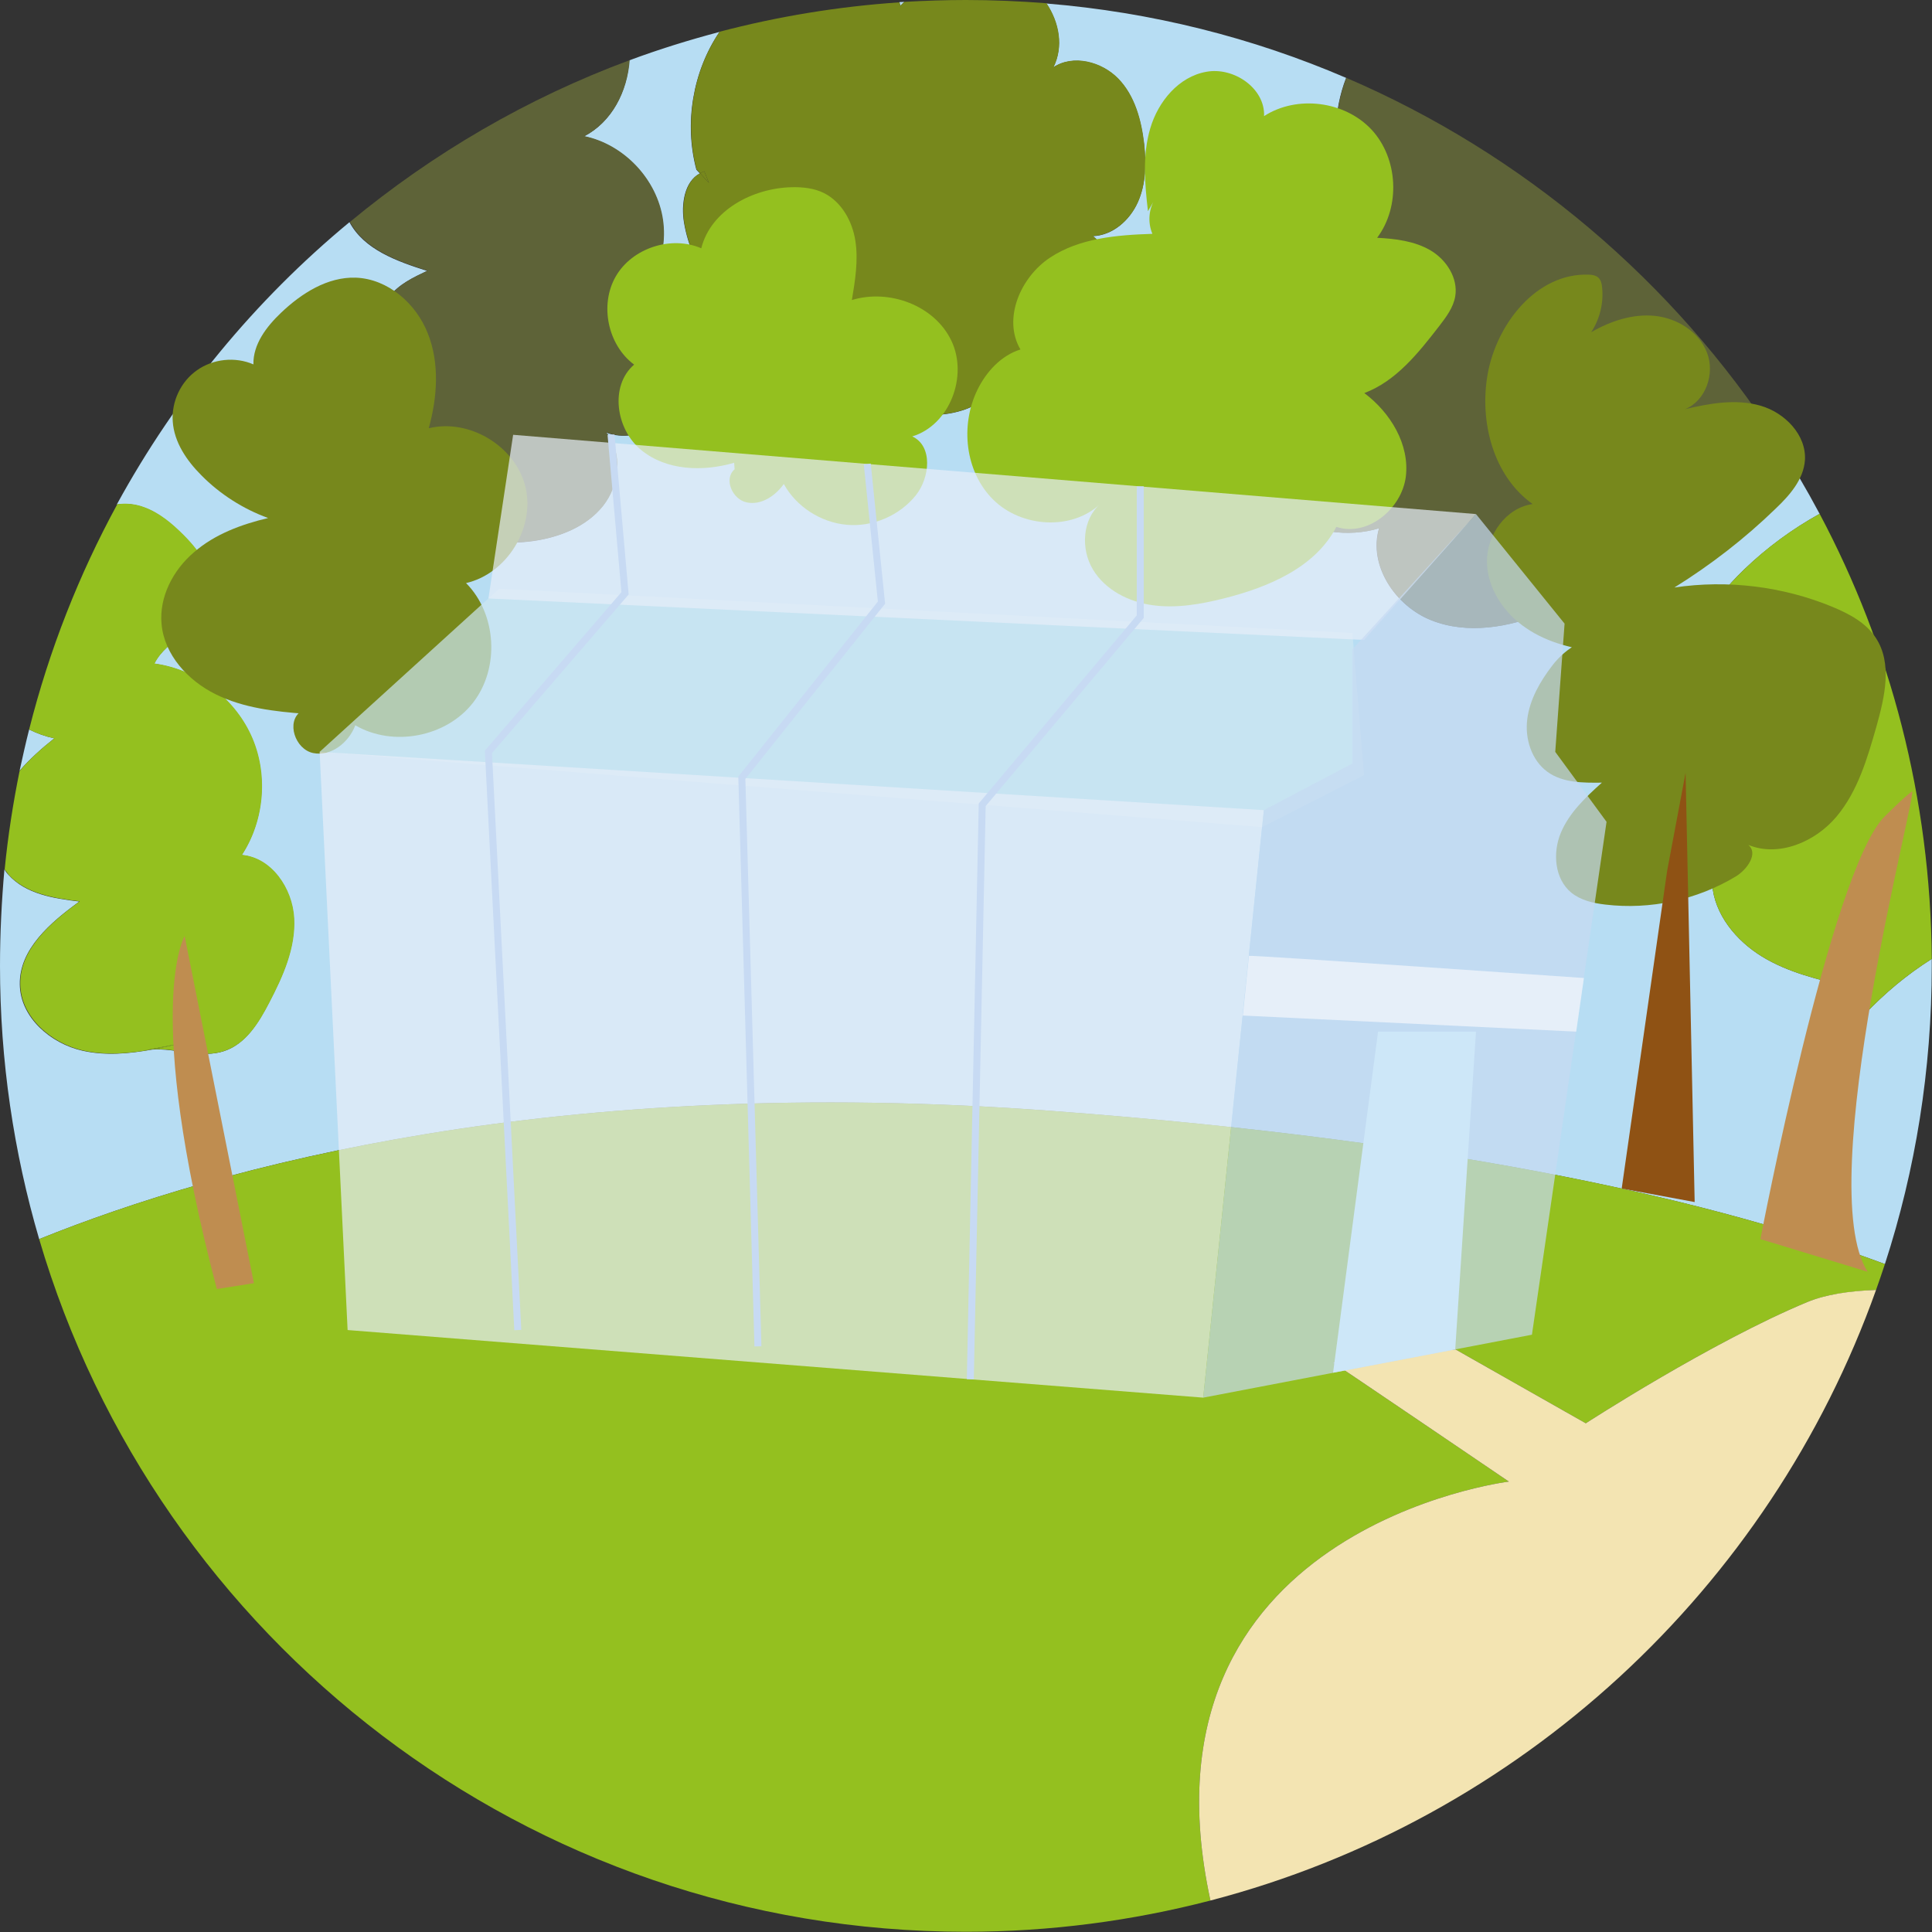 <?xml version="1.0" encoding="utf-8"?>
<!-- Generator: Adobe Illustrator 19.2.1, SVG Export Plug-In . SVG Version: 6.00 Build 0)  -->
<!DOCTYPE svg PUBLIC "-//W3C//DTD SVG 1.1//EN" "http://www.w3.org/Graphics/SVG/1.1/DTD/svg11.dtd">
<svg version="1.1" id="Livello_1" xmlns="http://www.w3.org/2000/svg" xmlns:xlink="http://www.w3.org/1999/xlink" x="0px" y="0px"
	 viewBox="0 0 828.7 828.7" style="enable-background:new 0 0 828.7 828.7;" xml:space="preserve">
<rect x="0" y="0" width="828.7" height="828.7" fill="#333333" stroke="none"/>
<style type="text/css">
	.st0{fill:#B7DDF3;}
	.st1{fill:#5E6338;}
	.st2{fill:#77881C;}
	.st3{fill:#94C01F;}
	.st4{fill:#F3E4B2;}
	.st5{opacity:0.7;fill:#CEE7F2;enable-background:new    ;}
	.st6{opacity:0.7;fill:#E7EFFA;enable-background:new    ;}
	.st7{opacity:0.7;fill:#C7DAF3;enable-background:new    ;}
	.st8{fill:#CDE7F8;}
	.st9{fill:none;stroke:#C7DAF3;stroke-width:3;stroke-miterlimit:10;}
	.st10{fill:#BF8D50;}
	.st11{opacity:0.6;fill:#FDFBFE;enable-background:new    ;}
	.st12{fill:#8F5214;}
</style>
<g>
	<path class="st0" d="M451.1,476.5c178,13.3,286.8,39.5,357.4,65.7c13.1-40.3,20.1-83.3,20.1-127.9c0-1,0-2,0-3
		c-10.6,6.7-20.3,14.8-28.9,23.9c-1.8-6.5-8.9-10.9-15.5-10.1l-2.5,0.6c0.8-0.3,1.6-0.5,2.5-0.6l8.5-1.9c-12.8-3-25.8-6.1-36.9-12.9
		s-20.5-18.1-21.4-31.2c-1-14.2,7.9-27.6,19.6-35.7c11.6-8.2,25.6-12.1,39.3-15.9c-10.4-5.1-22.2-6.5-33.4-9.4
		c-11.2-2.9-22.7-8.1-28.7-18c-5.4-9-5.2-20.7-1.4-30.5s10.8-18.1,18.4-25.4c9.7-9.3,20.6-17.3,32.3-23.8
		c-5.7-10.7-11.8-21.1-18.4-31.2c-3.2,4.7-7.1,8.9-11.6,12.4c-12.5,9.8-29.6,13.8-44.9,9.5c3.6,5.3,3.3,12.5,0.7,18.3
		c-2.7,5.8-7.4,10.4-12.3,14.5c-9.5,7.8-20.1,14.2-31.4,18.9c-15.4,6.3-33.1,9.4-48.6,3.3c-15.5-6.1-27.2-23.6-22.5-39.5
		c-27,8.1-58.8-9.9-65.7-37.2c-1.6-6.3-2-12.9-0.4-19.2c2.1-8.1,7.4-15,13.4-20.8c11.3-11.1,25.4-19.4,40.6-23.9
		c-10.5-7.9-15.7-22.2-12.7-35c1.2-5.2,5-10.7,9.7-12.2c-4.9-14.5-4.5-30.7,1-44.9c-40-17.2-83.3-28.2-128.6-31.9
		c5.5,8.2,7.4,18.5,3,27.4c8.5-5.6,20.7-2.4,27.8,4.9s9.9,17.8,11.1,28c0.9,8.4,0.8,17.2-2.7,25s-10.8,14.2-19.3,14.5
		c12.7,10.2,11.6,31.3,1,43.7c-10.6,12.4-27.7,17.1-43.9,17.9c0,9.1-11.1,13.5-20.1,14.7c-10.1,1.3-20.2,1.8-30.4,1.3
		c-11.4-0.5-23.1-2.4-32.7-8.6c-9.6-6.2-16.5-17.6-14.5-28.8c-18-8.6-31.4-26.3-34.7-46c-1.3-7.8,0.1-17.6,6.8-21.1l-1.5-1.6
		c-5.3-19.9-1.6-42.1,9.9-59.1c-13.2,3.5-26.1,7.5-38.7,12.2c-0.9,13.5-7.5,26.4-19.4,32.6c17.1,3.6,31.2,18.6,33.7,35.9
		s-6.6,35.7-22,44.1c15-4,31.9,9.7,31.1,25.2s-19,27.4-33.5,21.8c7.3,8.7,5.8,22.7-1.3,31.6c-7.1,8.9-18.6,13.4-29.9,15
		c-11.3,1.6-23.6,0.3-33-6.2c-9.4-6.5-15-19.2-11-29.9c-12.3,4.4-27.3-1.2-33.7-12.6c-6.4-11.4-3.5-27.1,6.6-35.4
		c2.3-1.9,5.5-3.3,8.5-3.4c-3.9-4.8-2.7-12.6,1.1-17.5c4-5.2,10.2-8.1,16.1-10.9c-12.9-4.1-27-9.1-33.3-20.9
		c-40.5,33.5-74.4,74.6-99.8,121.1c3.9-0.6,8-0.1,11.7,1.3c6.5,2.4,11.9,7,16.8,11.9c7.8,7.8,15.2,18.6,11.6,29
		c-3.9,11.3-18.8,15.4-24.1,26.1c17.8,2.4,33.9,14.4,41.4,30.7c7.5,16.3,5.9,36.4-3.9,51.4c12.7,1.1,21.7,14.3,22.4,27.1
		c0.7,12.8-4.8,25-10.7,36.3c-4.4,8.5-9.9,17.5-19,20.6c-9.9,3.4-20.7-1.3-31-0.6c-10,1.8-20.1,2.7-29.9,0.5
		c-13.7-3.1-26.7-14.3-26.9-28.4c-0.3-15.2,13.2-26.6,25.5-35.6c-11-1.3-22.9-3.2-30.3-11.4c-0.7-0.7-1.3-1.5-1.8-2.4
		C0.7,386.5,0,400.3,0,414.3c0,40.7,5.9,80,16.8,117.2C94.1,500.3,238.6,460.6,451.1,476.5z"/>
	<path class="st0" d="M23.3,316.7c-3.8-0.8-7.4-2.1-10.8-3.8c-1.5,5.9-2.8,11.8-4.1,17.7C12.8,325.5,18,320.9,23.3,316.7z"/>
	<path class="st0" d="M387.9,0.8c-0.7,0-1.4,0.1-2.1,0.1c0.1,0.5,0.2,1,0.4,1.5C386.8,1.9,387.3,1.4,387.9,0.8z"/>
	<path class="st1" d="M581.7,78.4c-1.8-0.7-3.6-0.6-5.2-0.1c0.2,0.7,0.5,1.4,0.7,2.1L581.7,78.4z"/>
	<path class="st1" d="M576.5,78.3c1.7-0.5,3.4-0.6,5.2,0.1l-4.5,2C576.9,79.7,576.7,79,576.5,78.3c-4.7,1.5-8.5,6.9-9.7,12.2
		c-3,12.8,2.2,27.1,12.7,35c-15.2,4.5-29.3,12.8-40.6,23.9c-6,5.8-11.3,12.7-13.4,20.8c-1.6,6.3-1.2,12.9,0.4,19.2
		c6.9,27.3,38.7,45.3,65.7,37.2c-4.7,15.9,7,33.4,22.5,39.5c15.5,6.1,33.2,3,48.6-3.3c11.3-4.7,21.9-11.1,31.4-18.9
		c4.9-4.1,9.6-8.7,12.3-14.5c2.6-5.8,2.9-13-0.7-18.3c15.3,4.3,32.4,0.3,44.9-9.5c4.5-3.5,8.3-7.7,11.6-12.4
		C717.7,120.6,653.4,66,577.5,33.4C572,47.7,571.6,63.9,576.5,78.3z"/>
	<path class="st2" d="M302.1,73.5c-0.7,0.2-1.3,0.5-1.8,0.8l3.8,4.2C303.4,76.8,302.8,75.2,302.1,73.5z"/>
	<path class="st2" d="M298.8,72.7l1.5,1.6c0.6-0.3,1.2-0.6,1.8-0.8c0.7,1.7,1.3,3.3,2,5l-3.8-4.2c-6.6,3.5-8,13.3-6.8,21.1
		c3.3,19.7,16.7,37.4,34.7,46c-2,11.2,4.9,22.6,14.5,28.8c9.6,6.2,21.3,8.1,32.7,8.6c10.2,0.5,20.3,0,30.4-1.3
		c9-1.2,20.1-5.6,20.1-14.7c16.2-0.8,33.3-5.5,43.9-17.9c10.6-12.4,11.7-33.5-1-43.7c8.5-0.3,15.8-6.7,19.3-14.5s3.6-16.6,2.7-25
		c-1.2-10.2-4-20.7-11.1-28s-19.3-10.5-27.8-4.9c4.4-8.8,2.5-19.2-3-27.4C437.5,0.5,425.9,0,414.3,0c-8.9,0-17.6,0.3-26.4,0.8
		c-0.6,0.5-1.2,1.1-1.7,1.7c-0.1-0.5-0.2-1-0.4-1.5c-26.5,1.8-52.3,6.1-77.1,12.6C297.2,30.6,293.5,52.8,298.8,72.7z"/>
	<path class="st1" d="M172,147c-1.4-1.9-3.5-2.6-5.8-2.5c0.1,0.2,0.3,0.4,0.4,0.5L172,147z"/>
	<path class="st1" d="M183.4,116.1c-5.9,2.8-12.1,5.7-16.1,10.9c-3.9,4.9-5,12.6-1.1,17.5c2.3-0.1,4.4,0.6,5.8,2.5l-5.4-2
		c-0.2-0.2-0.3-0.3-0.4-0.5c-2.9,0.1-6.2,1.5-8.5,3.4c-10.1,8.3-13,24-6.6,35.4c6.4,11.4,21.4,17,33.7,12.6
		c-4,10.7,1.6,23.4,11,29.9c9.4,6.5,21.7,7.8,33,6.2c11.3-1.6,22.8-6.1,29.9-15c7.1-8.9,8.6-22.9,1.3-31.6
		c14.5,5.6,32.7-6.3,33.5-21.8s-16.1-29.2-31.1-25.2c15.4-8.4,24.5-26.8,22-44.1S267.8,62,250.7,58.4c11.8-6.2,18.4-19.1,19.4-32.6
		c-44,16.3-84.5,40-120,69.4C156.4,107,170.5,112,183.4,116.1z"/>
	<path class="st3" d="M414.3,828.6c36.2,0,71.4-4.7,104.9-13.4c-34.7-159.7,128-179.7,128-179.7s-74.8-50.8-75.4-51l52.5-5.7
		l55.9,31.7c0,0,54-35,95-52c7.7-3.2,17.9-4.7,29.5-5.2c1.3-3.7,2.6-7.4,3.8-11.1c-70.6-26.2-179.4-52.5-357.4-65.7
		c-212.5-15.9-357,23.8-434.3,55C67.3,703.2,226.2,828.6,414.3,828.6z"/>
	<path class="st3" d="M784.2,425.1c-0.8,0.1-1.7,0.3-2.5,0.6L784.2,425.1z"/>
	<path class="st3" d="M729.8,269.6c-3.8,9.8-4,21.5,1.4,30.5c6,9.9,17.5,15.1,28.7,18c11.2,2.9,23,4.3,33.4,9.4
		c-13.7,3.8-27.7,7.7-39.3,15.9c-11.7,8.1-20.6,21.5-19.6,35.7c0.9,13.1,10.3,24.4,21.4,31.2s24.1,9.9,36.9,12.9l-8.5,1.9
		c6.6-0.8,13.7,3.6,15.5,10.1c8.6-9.1,18.3-17.2,28.9-23.9c-0.5-68.9-17.8-133.9-48.1-190.9c-11.8,6.5-22.7,14.5-32.3,23.8
		C740.6,251.5,733.6,259.8,729.8,269.6z"/>
	<path class="st4" d="M680.2,610.5l-55.9-31.7l-52.5,5.7c0.6,0.2,75.4,51,75.4,51s-162.7,20-128,179.7
		C652.1,780.5,759,681.5,804.7,553.3c-11.6,0.4-21.8,2-29.5,5.2C734.2,575.5,680.2,610.5,680.2,610.5z"/>
	<path class="st3" d="M34.2,386.6c-12.3,9-25.8,20.4-25.5,35.6c0.2,14.1,13.2,25.3,26.9,28.4c9.8,2.2,19.9,1.3,29.9-0.5
		c-1.1,0.1-2.2,0.2-3.3,0.4l15.1-2.9c-3.9,0.9-7.9,1.8-11.8,2.5c10.3-0.7,21.2,4.1,31,0.6c9.1-3.1,14.6-12.1,19-20.6
		c5.9-11.3,11.4-23.5,10.7-36.3c-0.7-12.8-9.7-26-22.4-27.1c9.8-15,11.4-35.1,3.9-51.4c-7.5-16.3-23.6-28.3-41.4-30.7
		c5.3-10.7,20.2-14.8,24.1-26.1c3.6-10.4-3.8-21.2-11.6-29c-4.9-4.9-10.3-9.5-16.8-11.9c-3.7-1.4-7.8-1.9-11.7-1.3
		c-16.4,30.1-29.2,62.5-37.8,96.6c3.4,1.7,7,3,10.8,3.8c-5.3,4.2-10.5,8.8-14.9,14c-2.8,13.8-5,27.9-6.4,42.2
		c0.6,0.8,1.2,1.6,1.8,2.4C11.3,383.4,23.2,385.3,34.2,386.6z"/>
	<path class="st3" d="M62.2,450.5c1.1-0.2,2.2-0.3,3.3-0.4c4-0.7,7.9-1.6,11.8-2.5L62.2,450.5z"/>
</g>
<path class="st2" d="M131.1,306.2c-13.2-1-26.7-2.5-38.6-8.4s-22-16.9-23.2-30.1c-1.1-11.7,5-23.3,14-30.9
	c8.9-7.7,20.3-11.9,31.7-14.6c-10.7-3.9-20.6-10.2-28.6-18.3c-6.3-6.3-11.7-14.2-12.3-23.1c-0.6-8.5,3.4-17.1,10.4-22
	c6.9-4.9,16.4-5.9,24.2-2.5c-0.2-8.6,5.6-16.2,11.8-22.1c8.8-8.4,20-15.5,32.1-15.1c13.8,0.5,25.9,11.1,30.9,23.9
	c5.1,12.8,4.1,27.4,0.4,40.7c17.4-4.3,37.3,7.7,41.5,25.2s-8,37.2-25.5,41.2c13.2,13.3,14.5,36.5,3,51.3
	c-11.5,14.8-34.4,19.1-50.5,9.7c-2.8,7.4-10.4,13.5-18.1,11.9s-11.7-13.4-5.2-17.9L131.1,306.2z"/>
<path class="st3" d="M492.4,90.6c-1.4-11.9-2.4-24.2,1-35.6c3.4-11.5,12.2-22.1,24-24.2c11.8-2.2,25.3,7.1,24.8,19
	c14.1-9.1,34.6-6.5,46.1,5.8c11.4,12.3,12.5,32.9,2.4,46.4c7.9,0.4,16.1,1.4,22.9,5.4c6.8,4,11.9,11.9,10.6,19.7
	c-0.8,4.8-3.9,8.9-6.9,12.8c-8.9,11.5-18.5,23.6-32.1,28.7c11.2,8.4,19.5,22,17.8,35.9c-1.8,13.9-16.5,25.9-29.8,21.5
	c-9.1,17.5-29.2,25.9-48.3,30.7c-10,2.5-20.3,4.3-30.5,2.9s-20.3-6.5-25.6-15.3c-5.3-8.8-4.6-21.5,3.2-28.2
	c-12.3,11.6-33.9,10.2-46-1.8s-14.2-31.9-6.7-47.2c3.8-7.7,10.1-14.6,18.4-17.2c-7.7-13.1,0-31,12.7-39.4s28.7-9.7,43.9-10.2
	c-2.1-5-1.6-10.9,1.4-15.4L492.4,90.6z"/>
<polygon class="st5" points="137.1,322.5 214.1,252.5 580.1,271.5 585.1,332.5 541.4,354.8 "/>
<path class="st3" d="M314.9,198.5c-13.4,3.9-29.1,3.4-39.9-5.5c-10.8-8.8-13.6-27.5-3-36.6c-11.3-8.4-14.9-25.6-7.9-37.8
	s23.8-17.7,36.7-12.1c4.1-16.3,22-25.8,38.8-26.2c4.7-0.1,9.6,0.4,13.8,2.5c7.6,3.8,12.2,12.1,13.5,20.5s-0.1,17-1.5,25.4
	c16-4.9,35.5,2.3,42.7,17.5c7.2,15.1-0.7,36.1-16.8,41c8.9,4.1,7.6,17.7,1.5,25.3c-7,8.7-18.5,13.6-29.6,12.6s-21.6-7.7-27-17.5
	c-3.6,5.1-9.7,9.2-15.9,7.9s-10-10.1-5.2-14.2L314.9,198.5z"/>
<path class="st2" d="M687.1,279.6c-11.4-1-23-3.7-32.5-10.2c-9.5-6.4-16.7-17-16.8-28.5s8.2-23.1,19.6-24.7
	c-16.9-12-22.9-35.3-19.3-55.7c3.9-21.8,21.1-43.4,43.2-42.7c1.5,0,3.2,0.3,4.3,1.3s1.5,2.7,1.6,4.2c0.7,6.7-1,13.6-4.7,19.2
	c8.3-4.8,17.9-8,27.4-7s18.9,6.8,22.3,15.8c3.5,8.9-0.5,20.6-9.4,24.2c10.6-2.5,21.8-4.5,32.3-1.5s19.8,12.6,19.1,23.4
	c-0.6,8.3-6.6,15.1-12.6,20.8c-13.2,12.8-27.8,24.1-43.4,33.8c22.8-3.4,46.5-0.5,67.8,8.3c7.2,3,14.4,6.8,18.6,13.3
	c7.2,10.9,3.8,25.4,0.3,37.9c-3.9,13.7-8,27.8-17.1,38.7c-9.1,10.9-24.8,17.6-37.9,12.2c4.4,3.6-0.4,10.5-5.3,13.5
	c-16.7,10.1-36.7,14.4-56,12.1c-5.2-0.6-10.5-1.8-14.6-5.1c-7.2-5.9-8.1-17.1-4.5-25.7s10.6-15.2,17.6-21.5
	c-8.1,0.1-16.8,0.1-23.3-4.6c-6.9-5-9.8-14.3-8.7-22.7c1.1-8.5,5.5-16.1,10.7-22.9c5.8-7.6,16.4-14.7,24.1-9.1L687.1,279.6z"/>
<polygon class="st6" points="149.1,570.5 137.1,322.5 542.1,347.5 516.1,599.5 "/>
<polygon class="st6" points="209.5,256.7 220.1,186.5 633.1,220.5 585.1,274.5 "/>
<polygon class="st7" points="542.1,347.5 580.1,327.5 580.1,278.5 633.1,220.5 671.1,267.5 667.1,322.5 689.1,352.5 657.1,572.5 
	516.1,599.5 "/>
<polygon class="st8" points="571.8,588.8 591.1,442.5 633.1,442.5 624.2,578.8 "/>
<polyline class="st9" points="222.1,570.5 209.5,322.5 268.1,254.5 262.1,186.5 "/>
<path class="st10" d="M755.1,531.5c0,0,30-157,53-181c0,0,9-9,12-11s-43,169-19,206L755.1,531.5z"/>
<path class="st10" d="M108.9,550.4L79.2,401.5c0,0-18.1,30,13.8,151.4L108.9,550.4z"/>
<polyline class="st9" points="325.1,577.5 318.2,333.6 378.1,258.5 372,199 "/>
<polyline class="st9" points="416.2,591.6 421.3,345.2 489.1,264.5 489.1,208.6 "/>
<path class="st11" d="M535.7,410c0.1-0.5,143.7,9.5,143.7,9.5l-3.3,23l-143-6.9L535.7,410z"/>
<polygon class="st12" points="715.1,373.5 695.6,509.8 726.9,515.6 723,331.5 "/>
</svg>
